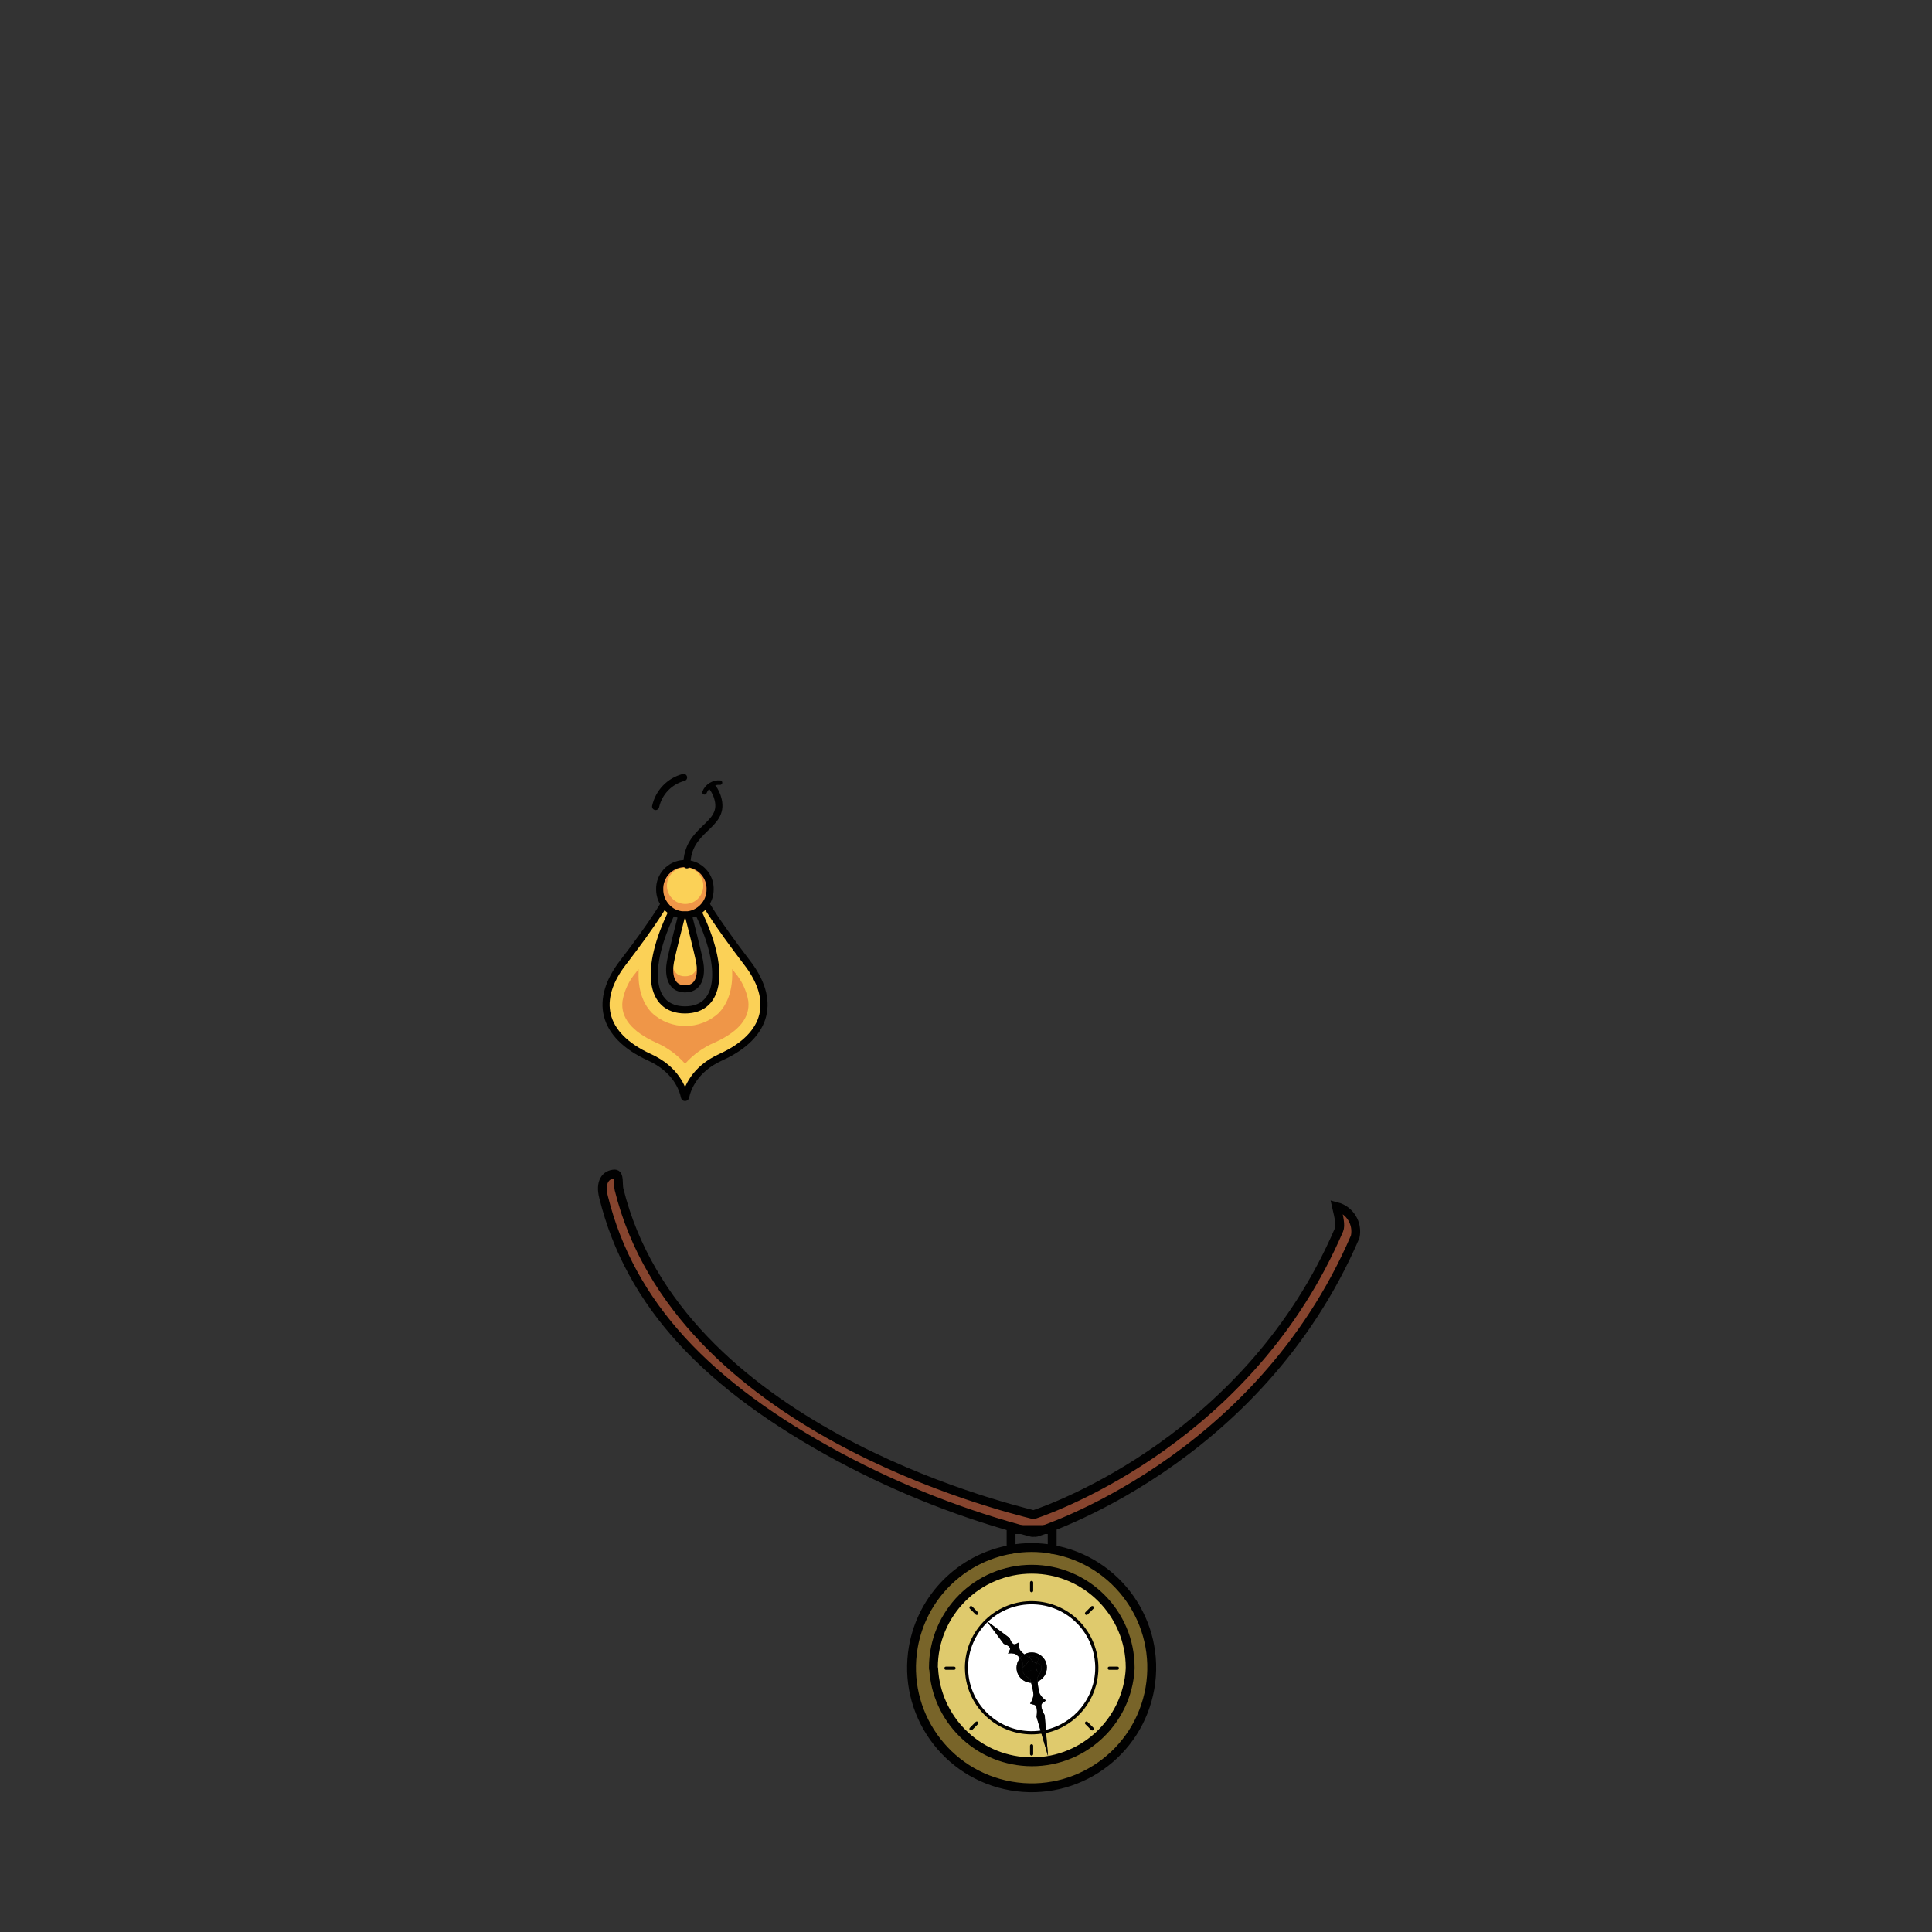 ﻿<?xml version="1.0" encoding="utf-8"?>
<!-- Generator: Adobe Illustrator 25.2.0, SVG Export Plug-In . SVG Version: 6.00 Build 0)  -->
<svg version="1.1" id="Jewelry" xmlns="http://www.w3.org/2000/svg" xmlns:xlink="http://www.w3.org/1999/xlink" x="0px" y="0px" viewBox="0 0 432 432" style="enable-background:new 0 0 432 432;" xml:space="preserve">
<rect x="0" y="0" width="432" height="432" fill="#333333" stroke="none"/>
<style type="text/css">
	.st0{fill:#86442E;stroke:#010101;stroke-width:1.97;stroke-miterlimit:10;}
	.st1{fill:#FFFFFF;}
	.st2{fill:#DFCA6D;}
	.st3{fill:#786429;}
	.st4{fill:#010101;}
	.st5{fill:none;stroke:#010101;stroke-width:1.98;stroke-linecap:round;stroke-linejoin:round;}
	.st6{fill:none;stroke:#010101;stroke-width:0.71;stroke-linecap:round;stroke-linejoin:round;}
	.st7{fill:#EF9648;}
	.st8{fill:#FBD157;}
	.st9{fill:none;stroke:#010101;stroke-width:1.59;stroke-miterlimit:10;}
	.st10{fill:none;stroke:#010101;stroke-width:1.59;stroke-linecap:round;stroke-miterlimit:10;}
	.st11{fill:none;stroke:#010101;stroke-linecap:round;stroke-linejoin:round;}
</style>
<path class="st0" d="M231.22,342.65c-0.16,0.02-0.33,0.02-0.49,0c-14.95-3.88-29.38-9.53-43-16.82&#xD;&#xA;	c-29.49-15.86-46.84-34.11-52.78-58.21c-0.83-3.24,0.43-5.06,2.53-5.11c1.08,0,0.67,2.34,0.93,3.4c13.15,53.35,85.77,71,92.71,72.78&#xD;&#xA;	c5.12-1.72,48.41-17.47,68.28-63.68c0.43-1,0-2.85-0.55-5.22c2.98,0.77,4.83,3.76,4.17,6.77c-21.78,50.65-70.76,65.91-71.26,66.06&#xD;&#xA;	C231.58,342.66,231.4,342.67,231.22,342.65z" />
<path class="st1" d="M230.67,358.31c-3.76,0-7.37,1.46-10.08,4.06l0,0c-2.87,2.74-4.48,6.53-4.48,10.5V373&#xD;&#xA;	c0.04,8.05,6.59,14.54,14.64,14.5c0.68,0,1.35-0.05,2.02-0.15l-1-3.44c0,0,0.43-2.42-0.5-2.69l-0.94-0.26&#xD;&#xA;	c0.43-0.59,0.69-1.28,0.76-2c-0.08-0.91-0.26-1.81-0.54-2.68c-1.81-0.07-3.24-1.56-3.24-3.37c0-0.77,0.27-1.52,0.76-2.12&#xD;&#xA;	c-0.28-0.36-0.62-0.67-1-0.92c-0.54-0.19-1.12-0.23-1.67-0.1l0.4-0.82c0.4-0.84-1.35-1.36-1.35-1.36l-3.86-5.16l5.17,3.86&#xD;&#xA;	c0,0,0.52,1.75,1.34,1.35l0.83-0.4c-0.13,0.55-0.09,1.13,0.1,1.67c0.28,0.38,0.62,0.72,1,1c0.49-0.27,1.03-0.41,1.59-0.41&#xD;&#xA;	c1.87-0.05,3.42,1.43,3.46,3.3c0.03,1.4-0.79,2.67-2.08,3.2c0.06,0.9,0.21,1.8,0.46,2.67c0.33,0.64,0.82,1.17,1.42,1.56l-0.77,0.59&#xD;&#xA;	c-0.77,0.59,0.5,2.69,0.5,2.69l0.3,3.58c6.59-1.5,11.28-7.33,11.34-14.09v-0.07c0.02-8.05-6.49-14.6-14.54-14.62&#xD;&#xA;	C230.7,358.31,230.68,358.31,230.67,358.31z" />
<path class="st2" d="M230.67,350.9c-12.15,0-22,9.85-22,22l0,0c0,0.07,0,0.14,0,0.21c0.63,12.13,10.98,21.46,23.12,20.82&#xD;&#xA;	c11.25-0.59,20.23-9.57,20.82-20.82c0-0.07,0-0.14,0-0.21C252.61,360.77,242.8,350.93,230.67,350.9z M233.87,387.1l0.48,5.59&#xD;&#xA;	l-1.58-5.39c-7.96,1.15-15.36-4.37-16.51-12.33c-0.09-0.65-0.14-1.31-0.15-1.97v-0.07c0-3.97,1.61-7.76,4.48-10.5l0,0&#xD;&#xA;	c5.8-5.57,15.03-5.38,20.6,0.42c2.6,2.71,4.06,6.33,4.06,10.09V373C245.19,379.77,240.48,385.61,233.87,387.1z" />
<path class="st3" d="M235.27,346.44c14.61,2.54,24.4,16.44,21.86,31.05c-2.54,14.61-16.44,24.4-31.05,21.86s-24.4-16.44-21.86-31.05&#xD;&#xA;	c1.94-11.17,10.69-19.92,21.86-21.86C229.12,345.89,232.23,345.89,235.27,346.44z M252.65,373.09c0-0.07,0-0.14,0-0.21&#xD;&#xA;	c0-12.15-9.85-22-22-22s-22,9.85-22,22c0,0.07,0,0.14,0,0.21c0.63,12.13,10.98,21.46,23.12,20.82c11.25-0.59,20.23-9.57,20.82-20.82&#xD;&#xA;	H252.65z" />
<path class="st4" d="M233.87,387.1l0.48,5.59l-1.58-5.39C233.14,387.25,233.51,387.18,233.87,387.1z" />
<path class="st4" d="M233.07,380.83c-0.77,0.59,0.5,2.69,0.5,2.69l0.3,3.58c-0.36,0.08-0.73,0.15-1.1,0.2l-1-3.44&#xD;&#xA;	c0,0,0.43-2.42-0.5-2.69l-0.94-0.26c0.43-0.59,0.69-1.28,0.76-2c-0.08-0.91-0.26-1.81-0.54-2.68h0.13c0.45,0.02,0.9-0.06,1.32-0.23&#xD;&#xA;	c0.06,0.9,0.21,1.8,0.46,2.67c0.33,0.64,0.82,1.17,1.42,1.56L233.07,380.83z" />
<path class="st4" d="M231.83,371.88c-0.71-0.19-1.3-0.71-1.57-1.4c0.5-0.08,1.38-0.16,1.74,0.2S232,371.36,231.83,371.88z" />
<path class="st4" d="M228.64,373c0.37-0.6,1.51-1.06,1.51-2.47h0.11c0.27,0.69,0.86,1.21,1.57,1.4c-0.36,0.62-0.28,1.4,0.21,1.93&#xD;&#xA;	c-1.16-1.15-2.61,0.5-3.13,0C228.71,373.62,228.62,373.31,228.64,373z" />
<path class="st4" d="M230.15,370.49c0-0.19-0.02-0.38-0.06-0.57c0.03,0.19,0.09,0.38,0.16,0.56L230.15,370.49z" />
<path class="st4" d="M230.25,370.48c-0.07-0.18-0.13-0.37-0.16-0.56c0.04,0.19,0.06,0.38,0.06,0.57l-0.24,0.05&#xD;&#xA;	c0,0-0.4-0.27-0.83-0.63c0.49-0.27,1.03-0.41,1.59-0.41c1.87-0.02,3.39,1.48,3.41,3.35c0.01,1.38-0.81,2.62-2.08,3.15&#xD;&#xA;	c-0.05-0.49-0.07-0.85-0.07-0.85s1.14-1.45,0.94-2.49c-0.07-0.44-0.51-0.59-1-0.79c0.2-0.52,0.41-1,0.17-1.2s-1.24-0.28-1.74-0.2&#xD;&#xA;	L230.25,370.48z" />
<path class="st4" d="M230.15,370.49c0,1.41-1.14,1.87-1.51,2.47c-0.01-0.43,0.03-0.85,0.12-1.27c0,0-0.32-0.47-0.7-0.93&#xD;&#xA;	c0.27-0.35,0.61-0.64,1-0.85c0.43,0.36,0.83,0.63,0.83,0.63L230.15,370.49z" />
<path class="st4" d="M232,376c-0.41,0.17-0.85,0.26-1.29,0.25h-0.13c-0.13-0.47-0.23-0.8-0.23-0.8s-1.58-0.93-1.78-2&#xD;&#xA;	c-0.04-0.18,0-0.36,0.11-0.51c-0.01,0.3,0.08,0.59,0.27,0.82c0.52,0.53,2-1.12,3.13,0c-0.49-0.53-0.57-1.31-0.21-1.93&#xD;&#xA;	c0.49,0.2,0.93,0.35,1,0.79c0.2,1-0.94,2.49-0.94,2.49S231.91,375.52,232,376z" />
<path class="st4" d="M228.53,373.47c0.2,1,1.78,2,1.78,2s0.1,0.33,0.23,0.8c-1.81-0.07-3.24-1.56-3.24-3.37&#xD;&#xA;	c0-0.77,0.27-1.52,0.76-2.12c0.38,0.46,0.7,0.93,0.7,0.93c-0.09,0.42-0.13,0.84-0.12,1.27C228.54,373.12,228.5,373.3,228.53,373.47z&#xD;&#xA;	" />
<path class="st4" d="M228.06,370.76c-0.28-0.36-0.62-0.67-1-0.92c-0.54-0.19-1.12-0.23-1.67-0.1l0.4-0.82&#xD;&#xA;	c0.4-0.84-1.35-1.36-1.35-1.36l-3.86-5.16l5.17,3.86c0,0,0.52,1.75,1.34,1.35l0.83-0.4c-0.13,0.55-0.09,1.13,0.1,1.67&#xD;&#xA;	c0.28,0.38,0.62,0.72,1,1C228.64,370.1,228.31,370.4,228.06,370.76z" />
<path class="st5" d="M235.27,346.44c14.61,2.54,24.4,16.44,21.86,31.05c-2.54,14.61-16.44,24.4-31.05,21.86s-24.4-16.44-21.86-31.05&#xD;&#xA;	c1.94-11.17,10.69-19.92,21.86-21.86C229.12,345.89,232.23,345.89,235.27,346.44z" />
<path class="st5" d="M208.71,373.09c0-0.07,0-0.14,0-0.21c0-12.15,9.85-22,22-22s22,9.85,22,22c0,0.07,0,0.14,0,0.21&#xD;&#xA;	c-0.63,12.13-10.98,21.46-23.12,20.82c-11.25-0.59-20.23-9.57-20.82-20.82H208.71z" />
<path class="st6" d="M232.77,387.3c-7.96,1.15-15.36-4.37-16.51-12.33c-0.09-0.65-0.14-1.31-0.15-1.97v-0.07&#xD;&#xA;	c0-3.97,1.61-7.76,4.48-10.5l0,0c5.8-5.57,15.03-5.38,20.6,0.42c2.6,2.71,4.06,6.33,4.06,10.09V373&#xD;&#xA;	c-0.04,6.79-4.76,12.66-11.38,14.15" />
<line class="st6" x1="230.67" y1="353.85" x2="230.67" y2="355.68" />
<line class="st6" x1="230.67" y1="390.37" x2="230.67" y2="392.2" />
<line class="st6" x1="249.85" y1="373.02" x2="248.03" y2="373.02" />
<line class="st6" x1="213.33" y1="373.02" x2="211.51" y2="373.02" />
<line class="st6" x1="244.24" y1="386.58" x2="242.95" y2="385.28" />
<line class="st6" x1="218.41" y1="360.75" x2="217.12" y2="359.46" />
<line class="st6" x1="217.12" y1="386.58" x2="218.41" y2="385.28" />
<line class="st6" x1="242.95" y1="360.75" x2="244.24" y2="359.46" />
<polyline class="st5" points="226.08,346.44 226.08,342.02 235.27,342.02 235.27,346.44 " />
<path class="st7" d="M152.47,204.56c-0.76-0.1-1.5-0.35-2.16-0.74c-0.72-0.42-1.33-1-1.8-1.69c-0.64-0.93-0.99-2.03-1-3.16&#xD;&#xA;	c-0.13-3.11,2.29-5.74,5.4-5.87c3.11-0.13,5.74,2.29,5.87,5.4c0.01,0.16,0.01,0.32,0,0.47c-0.01,1.13-0.36,2.23-1,3.16&#xD;&#xA;	c-0.47,0.69-1.09,1.27-1.81,1.69c-0.65,0.39-1.38,0.65-2.14,0.74c-0.23,0-0.46,0-0.72,0S152.71,204.58,152.47,204.56z" />
<path class="st8" d="M152.68,202.09c-0.55-0.07-1.08-0.25-1.56-0.53c-1.23-0.74-1.99-2.06-2-3.5c0-2.25,1.82-4.07,4.07-4.07&#xD;&#xA;	c2.25,0,4.07,1.82,4.07,4.07c0,1.44-0.76,2.78-2,3.51c-0.47,0.28-1,0.46-1.55,0.53c-0.33,0.05-0.67,0.05-1,0H152.68z" />
<path class="st8" d="M161.16,236.39c7.21-3.26,10.19-7.88,9.6-13c-0.48-3.01-1.76-5.83-3.71-8.16c-1.71-2.22-3.13-4.13-4.3-5.76&#xD;&#xA;	c-0.03-0.04-0.06-0.08-0.08-0.13c-1.73-2.33-3.34-4.75-4.83-7.24c-0.47,0.69-1.09,1.27-1.81,1.69c0.11,0.21,0.21,0.43,0.3,0.66&#xD;&#xA;	c0.81,1.64,1.51,3.33,2.1,5.06c0,0,0,0.11,0.06,0.15c0.89,2.49,1.4,5.1,1.51,7.74l0,0c0.17,5.22-2.16,8.39-6.85,8.39&#xD;&#xA;	s-7-3.17-6.84-8.39c0.12-2.74,0.67-5.44,1.63-8c0.55-1.57,1.23-3.25,2-5l0,0c0.08-0.21,0.19-0.45,0.29-0.66&#xD;&#xA;	c-0.72-0.42-1.33-1-1.8-1.69c-1.48,2.49-3.09,4.91-4.81,7.24l-0.08,0.13c-1.19,1.63-2.61,3.54-4.33,5.76&#xD;&#xA;	c-1.95,2.33-3.22,5.16-3.68,8.16c-0.62,5.09,2.39,9.71,9.57,13c5.94,2.69,7.49,7.05,7.87,8.92c0.02,0.07,0.09,0.11,0.16,0.09&#xD;&#xA;	c0.04-0.01,0.08-0.05,0.09-0.09C153.7,243.44,155.23,239.08,161.16,236.39z" />
<path class="st7" d="M153.19,237.85c-1.8-2.04-4.03-3.66-6.52-4.74c-5.41-2.46-7.93-5.58-7.48-9.26c0.4-2.36,1.44-4.57,3-6.39&#xD;&#xA;	l0.6-0.78c0,0.23,0,0.45,0,0.68c-0.16,4.84,1.53,7.65,3,9.14c4.21,3.89,10.72,3.89,14.93,0c1.44-1.49,3.14-4.3,3-9.19&#xD;&#xA;	c0-0.21,0-0.42,0-0.63c0.19,0.26,0.39,0.52,0.6,0.78c1.55,1.81,2.59,4.01,3,6.36c0.43,3.72-2.09,6.83-7.5,9.28&#xD;&#xA;	C157.28,234.17,155.02,235.79,153.19,237.85z" />
<path class="st7" d="M149.91,215.07c0.45-2.37,2.42-10,2.56-10.51c0.24,0,0.47,0,0.7,0s0.49,0,0.72,0c0.15,0.55,2.1,8.14,2.55,10.51&#xD;&#xA;	s0.27,6.06-3.27,6.06S149.44,217.51,149.91,215.07z" />
<path class="st8" d="M150.46,213.3c0.37-2,2-8.28,2.13-8.74c0.2,0,0.39,0,0.58,0c0.2,0.01,0.4,0.01,0.6,0&#xD;&#xA;	c0.13,0.46,1.75,6.77,2.12,8.74s0.23,5-2.72,5S150.07,215.33,150.46,213.3z" />
<path class="st9" d="M148.51,202.13c-0.64-0.93-0.99-2.03-1-3.16c-0.13-3.11,2.29-5.74,5.4-5.87c3.11-0.13,5.74,2.29,5.87,5.4&#xD;&#xA;	c0.01,0.16,0.01,0.32,0,0.47c-0.01,1.13-0.36,2.23-1,3.16c-0.47,0.69-1.09,1.27-1.81,1.69c-0.65,0.39-1.38,0.65-2.14,0.74&#xD;&#xA;	c-0.23,0-0.46,0-0.72,0s-0.46,0-0.7,0c-0.76-0.1-1.5-0.35-2.16-0.74C149.55,203.39,148.96,202.81,148.51,202.13z" />
<path class="st9" d="M153.17,225.81c-8,0-9.09-9.23-2.86-22" />
<path class="st9" d="M152.47,204.54L152.47,204.54c-0.14,0.55-2.11,8.14-2.56,10.51s-0.25,6.06,3.26,6.06" />
<path class="st9" d="M153.17,225.81c8,0,9.11-9.23,2.86-22" />
<path class="st9" d="M157.84,202.13c0,0,2.22,4,9.21,13.13c6.3,8.14,5,16.17-5.89,21.13c-5.93,2.69-7.46,7.05-7.86,8.92&#xD;&#xA;	c-0.02,0.07-0.09,0.11-0.16,0.09c-0.04-0.01-0.08-0.05-0.09-0.09c-0.38-1.87-1.93-6.23-7.86-8.92c-10.9-5-12.17-13-5.9-21.13&#xD;&#xA;	c7-9.09,9.22-13.13,9.22-13.13" />
<path class="st9" d="M153.89,204.54L153.89,204.54c0.15,0.55,2.1,8.14,2.55,10.51s0.27,6.06-3.27,6.06" />
<path class="st10" d="M159.26,176c0.65,0.84,1.1,1.81,1.33,2.85c1.4,6-7,6.33-7,14.54" />
<path class="st10" d="M152.85,173.84c-3.14,0.82-5.55,3.33-6.25,6.5" />
<path class="st11" d="M157.53,177.17c0.55-1.41,1.96-2.3,3.47-2.17" />
</svg>